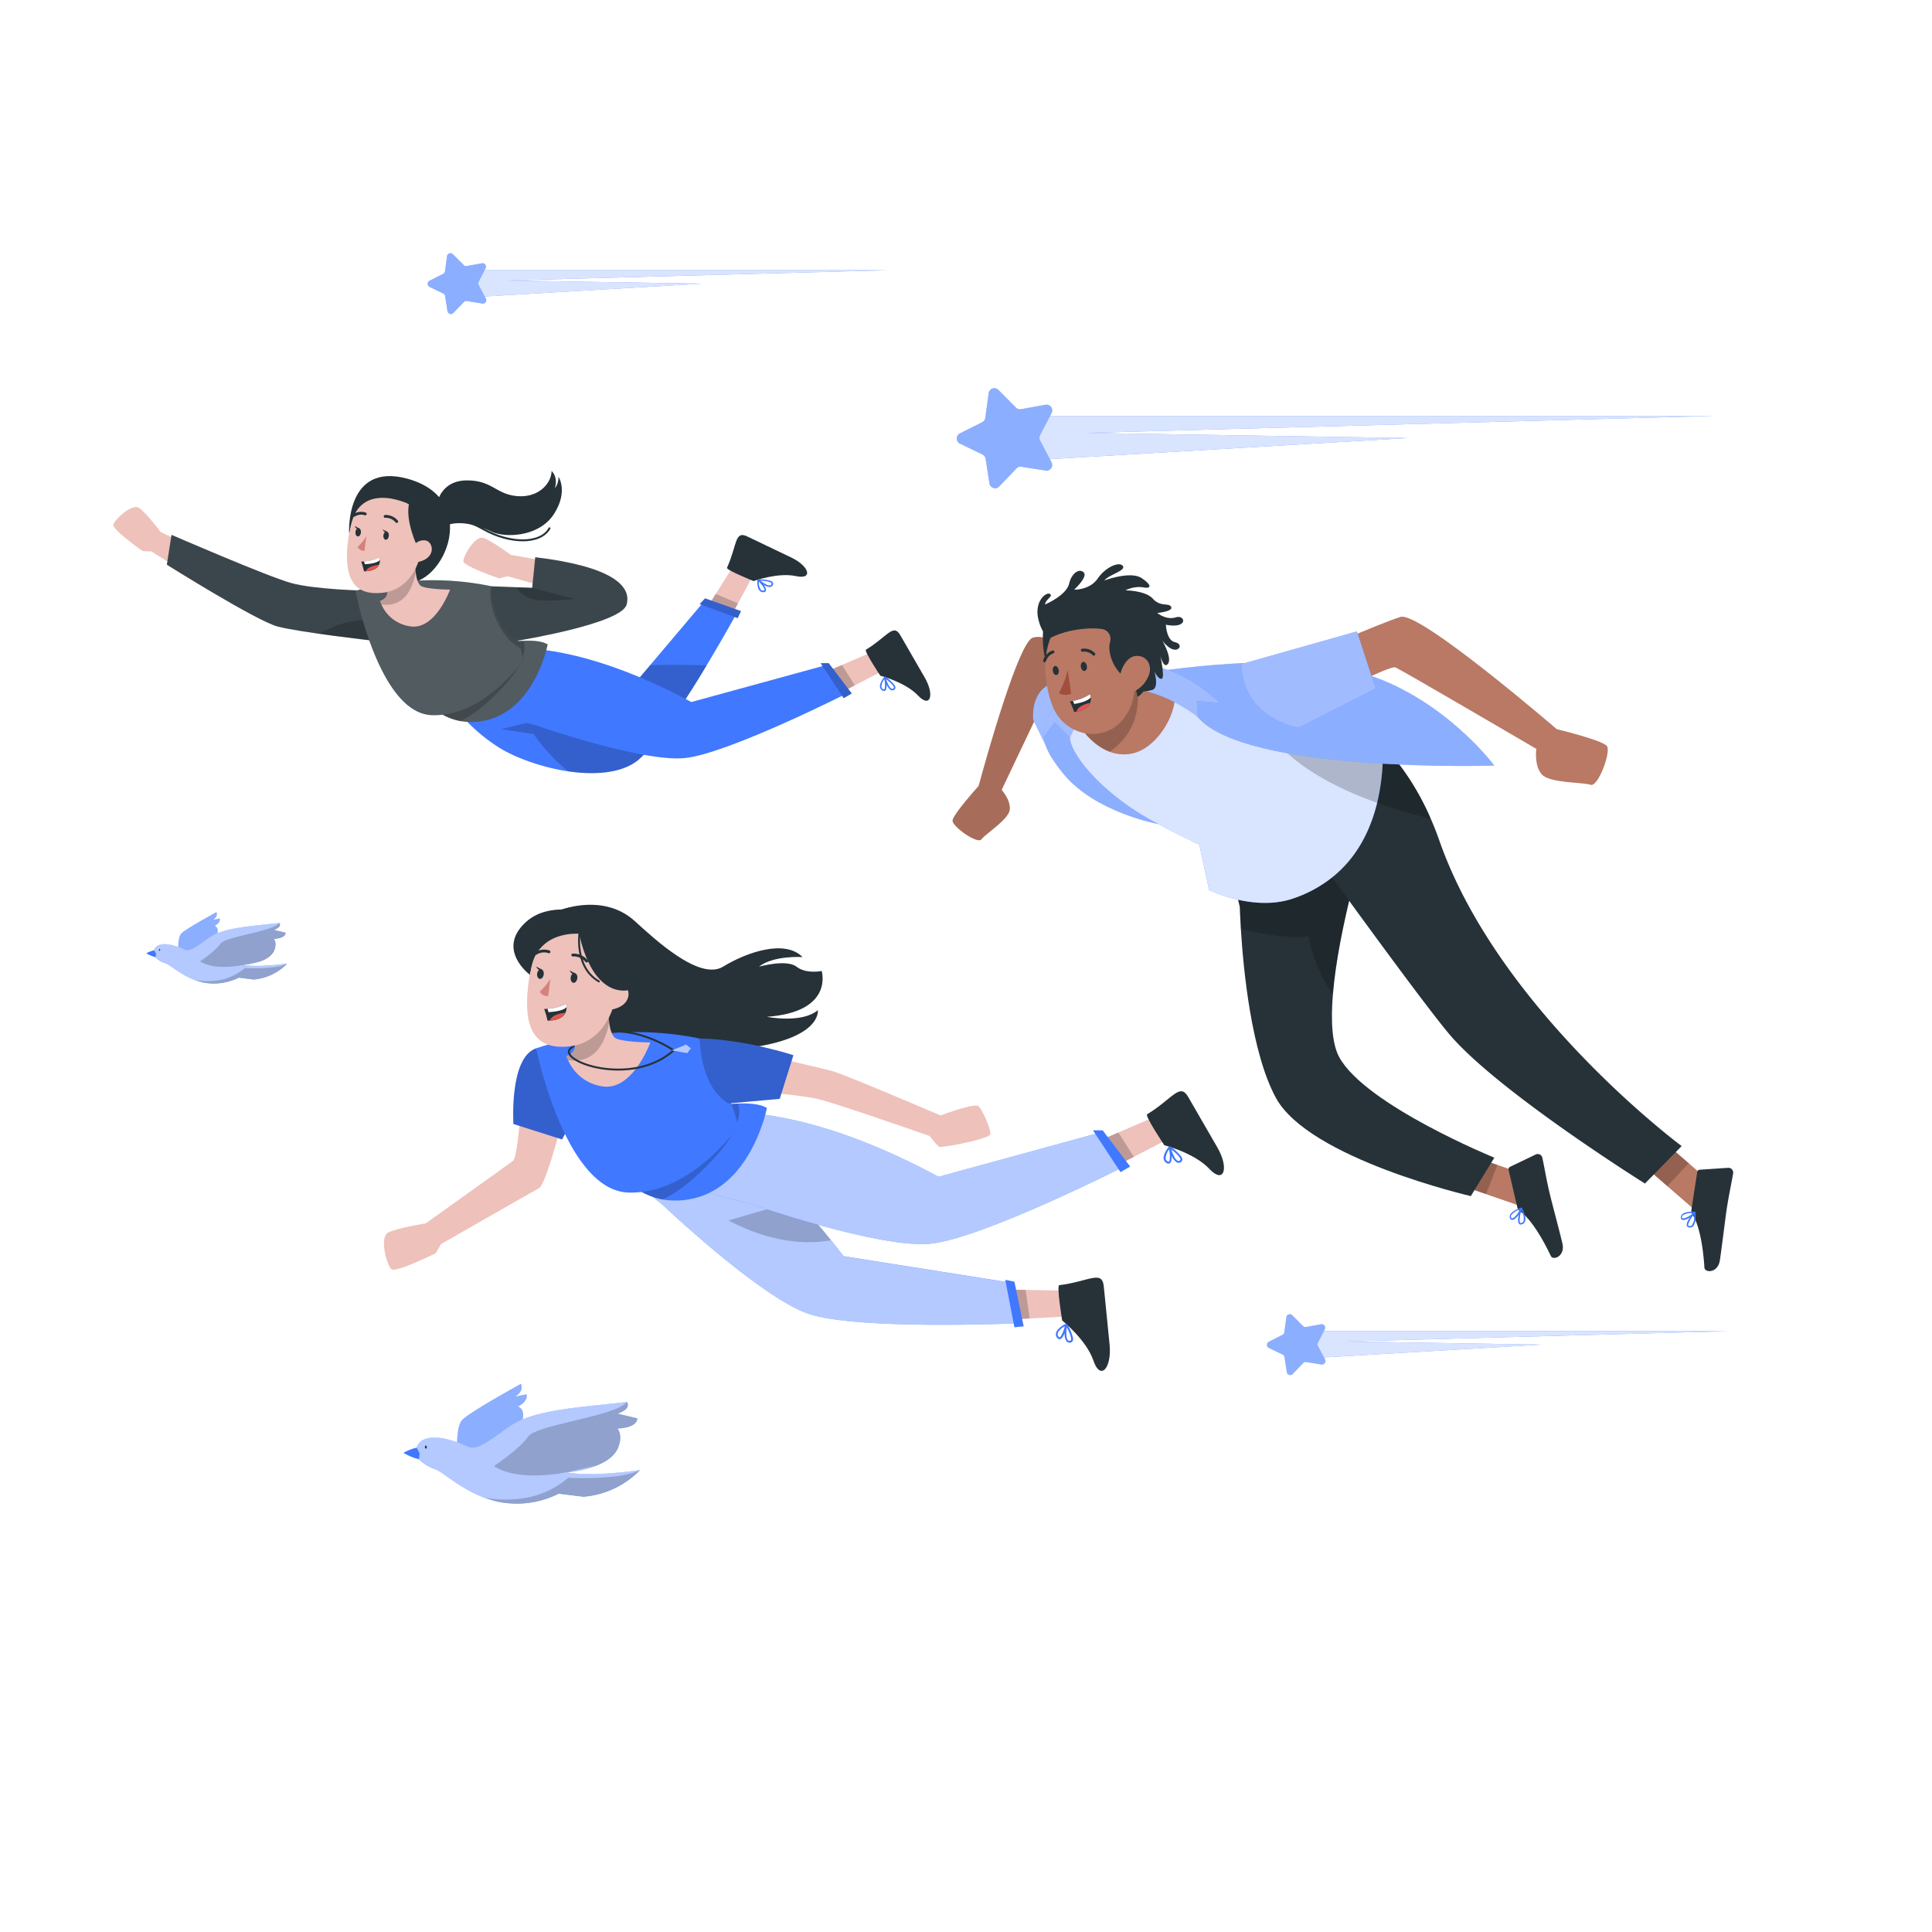 <svg class="animated" id="freepik_stories-people-flying" xmlns="http://www.w3.org/2000/svg" viewBox="0 0 500 500" version="1.1" xmlns:xlink="http://www.w3.org/1999/xlink" xmlns:svgjs="http://svgjs.com/svgjs"><style>svg#freepik_stories-people-flying:not(.animated) .animable {opacity: 0;}svg#freepik_stories-people-flying.animated #freepik--background-complete--inject-323 {animation: 1s 1 forwards cubic-bezier(.36,-0.01,.5,1.38) fadeIn;animation-delay: 0s;}svg#freepik_stories-people-flying.animated #freepik--Shadow--inject-323 {animation: 1s 1 forwards cubic-bezier(.36,-0.01,.5,1.38) fadeIn;animation-delay: 0s;}svg#freepik_stories-people-flying.animated #freepik--Stars--inject-323 {animation: 1s 1 forwards cubic-bezier(.36,-0.01,.5,1.38) zoomIn,1.5s Infinite  linear heartbeat;animation-delay: 0s,1s;}svg#freepik_stories-people-flying.animated #freepik--Birds--inject-323 {animation: 1s 1 forwards cubic-bezier(.36,-0.01,.5,1.38) lightSpeedRight,1.5s Infinite  linear floating;animation-delay: 0s,1s;}svg#freepik_stories-people-flying.animated #freepik--character-1--inject-323 {animation: 1s 1 forwards linear slideUp,1.5s Infinite  linear spin;animation-delay: 0s,1s;}svg#freepik_stories-people-flying.animated #freepik--character-2--inject-323 {animation: 1s 1 forwards linear slideUp,1.5s Infinite  linear floating;animation-delay: 0s,1s;}svg#freepik_stories-people-flying.animated #freepik--character-3--inject-323 {animation: 1s 1 forwards linear slideDown,1.5s Infinite  linear heartbeat;animation-delay: 0s,1s;}            @keyframes fadeIn {                0% {                    opacity: 0;                }                100% {                    opacity: 1;                }            }                    @keyframes zoomIn {                0% {                    opacity: 0;                    transform: scale(0.5);                }                100% {                    opacity: 1;                    transform: scale(1);                }            }                    @keyframes heartbeat {                0% {                    transform: scale(1);                }                10% {                    transform: scale(1.1);                }                30% {                    transform: scale(1);                }                40% {                    transform: scale(1);                }                50% {                    transform: scale(1.1);                }                60% {                    transform: scale(1);                }                100% {                    transform: scale(1);                }            }                    @keyframes lightSpeedRight {              from {                transform: translate3d(50%, 0, 0) skewX(-20deg);                opacity: 0;              }              60% {                transform: skewX(10deg);                opacity: 1;              }              80% {                transform: skewX(-2deg);              }              to {                opacity: 1;                transform: translate3d(0, 0, 0);              }            }                    @keyframes floating {                0% {                    opacity: 1;                    transform: translateY(0px);                }                50% {                    transform: translateY(-10px);                }                100% {                    opacity: 1;                    transform: translateY(0px);                }            }                    @keyframes slideUp {                0% {                    opacity: 0;                    transform: translateY(30px);                }                100% {                    opacity: 1;                    transform: inherit;                }            }                 @keyframes spin {             from {                 transform: rotate(0);               }               to {                 transform: rotate(360deg);               }         }                 @keyframes slideDown {                0% {                    opacity: 0;                    transform: translateY(-30px);                }                100% {                    opacity: 1;                    transform: translateY(0);                }            }        .animator-hidden { display: none; }</style><g id="freepik--background-complete--inject-323" class="animable animator-hidden" style="transform-origin: 250px 231.975px;"><rect y="382.4" width="500" height="0.25" style="fill: rgb(235, 235, 235); transform-origin: 250px 382.525px;" id="eltpgoelqy9rq" class="animable"></rect><rect x="416.78" y="398.49" width="33.12" height="0.25" style="fill: rgb(235, 235, 235); transform-origin: 433.34px 398.615px;" id="elk9liucn7xe" class="animable"></rect><rect x="322.53" y="401.21" width="8.69" height="0.25" style="fill: rgb(235, 235, 235); transform-origin: 326.875px 401.335px;" id="elia6pua36kin" class="animable"></rect><rect x="396.59" y="389.21" width="19.19" height="0.25" style="fill: rgb(235, 235, 235); transform-origin: 406.185px 389.335px;" id="elhhrrfv67xcd" class="animable"></rect><rect x="52.46" y="390.89" width="43.19" height="0.25" style="fill: rgb(235, 235, 235); transform-origin: 74.055px 391.015px;" id="elhlt2r9gfoan" class="animable"></rect><rect x="104.56" y="390.89" width="6.33" height="0.25" style="fill: rgb(235, 235, 235); transform-origin: 107.725px 391.015px;" id="el7x07ugh6r6" class="animable"></rect><rect x="131.47" y="395.11" width="93.68" height="0.25" style="fill: rgb(235, 235, 235); transform-origin: 178.31px 395.235px;" id="elmkk4iqbnsls" class="animable"></rect><path d="M237,337.8H43.91a5.71,5.71,0,0,1-5.7-5.71V60.66A5.71,5.71,0,0,1,43.91,55H237a5.71,5.71,0,0,1,5.71,5.71V332.09A5.71,5.71,0,0,1,237,337.8ZM43.91,55.2a5.46,5.46,0,0,0-5.45,5.46V332.09a5.46,5.46,0,0,0,5.45,5.46H237a5.47,5.47,0,0,0,5.46-5.46V60.66A5.47,5.47,0,0,0,237,55.2Z" style="fill: rgb(235, 235, 235); transform-origin: 140.46px 196.4px;" id="elhdedqpayypm" class="animable"></path><path d="M453.31,337.8H260.21a5.72,5.72,0,0,1-5.71-5.71V60.66A5.72,5.72,0,0,1,260.21,55h193.1A5.71,5.71,0,0,1,459,60.66V332.09A5.71,5.71,0,0,1,453.31,337.8ZM260.21,55.2a5.47,5.47,0,0,0-5.46,5.46V332.09a5.47,5.47,0,0,0,5.46,5.46h193.1a5.47,5.47,0,0,0,5.46-5.46V60.66a5.47,5.47,0,0,0-5.46-5.46Z" style="fill: rgb(235, 235, 235); transform-origin: 356.75px 196.4px;" id="elrhb2pupjqah" class="animable"></path><circle cx="140.46" cy="131.87" r="41.55" style="fill: rgb(245, 245, 245); transform-origin: 140.46px 131.87px;" id="el8my4mj4hala" class="animable"></circle><path d="M66.31,123.68a6.77,6.77,0,0,1,6.76-6.77,6.62,6.62,0,0,1,2,.29A14.3,14.3,0,0,1,91.83,101a12.53,12.53,0,0,1,23.23,6.33h.21a11.55,11.55,0,0,1,0,23.09H72.88A6.77,6.77,0,0,1,66.31,123.68Z" style="fill: rgb(235, 235, 235); transform-origin: 96.395px 112.704px;" id="el50clsnpwa9t" class="animable"></path><path d="M156.64,166.93a6.77,6.77,0,0,1,6.77-6.77,6.84,6.84,0,0,1,1.94.29,15.79,15.79,0,0,1-.15-2.08,14.31,14.31,0,0,1,17-14.08,12.53,12.53,0,0,1,23.23,6.33h.21a11.55,11.55,0,0,1,0,23.09H163.22A6.77,6.77,0,0,1,156.64,166.93Z" style="fill: rgb(235, 235, 235); transform-origin: 186.745px 155.994px;" id="elw8g0922lgie" class="animable"></path><path d="M42.4,343.56a12.5,12.5,0,0,1,16.1-12,27.12,27.12,0,0,1-.28-3.84,26.47,26.47,0,0,1,31.38-26,23.15,23.15,0,0,1,42.93,11.7h.39a21.34,21.34,0,0,1,0,42.68H54.54l0,0A12.51,12.51,0,0,1,42.4,343.56Z" style="fill: rgb(235, 235, 235); transform-origin: 98.33px 323.347px;" id="elmq3mx73y4mm" class="animable"></path><path d="M265.6,388.48A20.36,20.36,0,0,1,291.85,369a43.14,43.14,0,0,1,50.68-48.7,37.74,37.74,0,0,1,70,19.08c.21,0,.42,0,.63,0a34.79,34.79,0,0,1,0,69.57H285.39l0,0A20.38,20.38,0,0,1,265.6,388.48Z" style="fill: rgb(235, 235, 235); transform-origin: 356.48px 355.545px;" id="eld5rsjn8y26t" class="animable"></path><path d="M381.81,197a6.77,6.77,0,0,1,6.77-6.77,6.6,6.6,0,0,1,1.94.29,14.34,14.34,0,0,1,14.18-16.41,15.34,15.34,0,0,1,2.64.24,12.52,12.52,0,0,1,23.22,6.34h.21a11.54,11.54,0,1,1,0,23.08H388.39A6.76,6.76,0,0,1,381.81,197Z" style="fill: rgb(235, 235, 235); transform-origin: 412.06px 186.05px;" id="elxc4svrmqhx" class="animable"></path><path d="M199,251.59a6.77,6.77,0,0,1,6.76-6.77,7,7,0,0,1,2,.28,14.11,14.11,0,0,1-.15-2.07,14.36,14.36,0,0,1,17-14.09,12.52,12.52,0,0,1,23.22,6.34l.21,0a11.55,11.55,0,0,1,0,23.09H205.57A6.76,6.76,0,0,1,199,251.59Z" style="fill: rgb(235, 235, 235); transform-origin: 229.125px 240.645px;" id="elrvw03t4xb68" class="animable"></path><path d="M70.22,206a4.09,4.09,0,0,1,5.26-3.92,8.67,8.67,0,0,1,8.57-9.92,8.43,8.43,0,0,1,1.6.15,7.56,7.56,0,0,1,14,3.83h.13a7,7,0,0,1,0,14H74.19A4.08,4.08,0,0,1,70.22,206Z" style="fill: rgb(235, 235, 235); transform-origin: 88.5px 199.424px;" id="el9pjqfi6dcwg" class="animable"></path><path d="M284.49,135.28a4.09,4.09,0,0,1,4.09-4.09,4.16,4.16,0,0,1,1.18.17,8.67,8.67,0,0,1,8.57-9.92,9.22,9.22,0,0,1,1.59.15,7.57,7.57,0,0,1,14,3.83h.13a7,7,0,1,1,0,14H288.47A4.08,4.08,0,0,1,284.49,135.28Z" style="fill: rgb(235, 235, 235); transform-origin: 302.77px 128.716px;" id="el36sa3os63sr" class="animable"></path><path d="M407.83,107.77a4.09,4.09,0,0,1,4.09-4.09,4.21,4.21,0,0,1,1.18.17,8.67,8.67,0,0,1,8.57-9.92,8.4,8.4,0,0,1,1.59.15,7.57,7.57,0,0,1,14,3.83h.13a7,7,0,0,1,0,14H411.81A4.08,4.08,0,0,1,407.83,107.77Z" style="fill: rgb(235, 235, 235); transform-origin: 426.11px 101.206px;" id="elie2gxes8hsb" class="animable"></path></g><g id="freepik--Shadow--inject-323" class="animable animator-hidden" style="transform-origin: 250px 416.24px;"><ellipse id="freepik--path--inject-323" cx="250" cy="416.24" rx="193.89" ry="11.32" style="fill: rgb(245, 245, 245); transform-origin: 250px 416.24px;" class="animable"></ellipse></g><g id="freepik--Stars--inject-323" class="animable" style="transform-origin: 278.866px 210.695px;"><polygon points="263.23 107.64 443.65 107.64 281.03 112.04 364.29 113.37 267.1 119.09 263.23 107.64" style="fill: #4078FF; transform-origin: 353.44px 113.365px;" id="elgbfmuepp1q" class="animable"></polygon><g id="el1xj8mxfqn7q"><polygon points="263.23 107.64 443.65 107.64 281.03 112.04 364.29 113.37 267.1 119.09 263.23 107.64" style="fill: rgb(255, 255, 255); opacity: 0.8; transform-origin: 353.44px 113.365px;" class="animable" id="elp5u7ozgap2n"></polygon></g><path d="M270.74,121.8l-6.38-1a1.47,1.47,0,0,0-1.3.44l-4.47,4.66a1.47,1.47,0,0,1-2.52-.8l-1-6.38a1.48,1.48,0,0,0-.82-1.1l-5.82-2.81a1.48,1.48,0,0,1,0-2.65l5.77-2.9a1.47,1.47,0,0,0,.79-1.12l.88-6.4a1.48,1.48,0,0,1,2.51-.84l4.54,4.58a1.5,1.5,0,0,0,1.31.42l6.36-1.15a1.48,1.48,0,0,1,1.57,2.13l-3,5.74a1.47,1.47,0,0,0,0,1.37l3,5.69A1.48,1.48,0,0,1,270.74,121.8Z" style="fill: #4078FF; transform-origin: 259.965px 113.413px;" id="elgd2qha19ni" class="animable"></path><g id="elkxzgi8btfs8"><path d="M270.74,121.8l-6.38-1a1.47,1.47,0,0,0-1.3.44l-4.47,4.66a1.47,1.47,0,0,1-2.52-.8l-1-6.38a1.48,1.48,0,0,0-.82-1.1l-5.82-2.81a1.48,1.48,0,0,1,0-2.65l5.77-2.9a1.47,1.47,0,0,0,.79-1.12l.88-6.4a1.48,1.48,0,0,1,2.51-.84l4.54,4.58a1.5,1.5,0,0,0,1.31.42l6.36-1.15a1.48,1.48,0,0,1,1.57,2.13l-3,5.74a1.47,1.47,0,0,0,0,1.37l3,5.69A1.48,1.48,0,0,1,270.74,121.8Z" style="fill: rgb(255, 255, 255); opacity: 0.4; transform-origin: 259.965px 113.413px;" class="animable" id="elscjqqdq4lvb"></path></g><polygon points="337.37 344.51 447.06 344.51 348.2 347.18 398.81 347.99 339.73 351.47 337.37 344.51" style="fill: #4078FF; transform-origin: 392.215px 347.99px;" id="elhtrptezi3br" class="animable"></polygon><g id="elye5b9c9zxnf"><polygon points="337.37 344.51 447.06 344.51 348.2 347.18 398.81 347.99 339.73 351.47 337.37 344.51" style="fill: rgb(255, 255, 255); opacity: 0.8; transform-origin: 392.215px 347.99px;" class="animable" id="elgsxb1n90q28"></polygon></g><path d="M341.94,353.12l-3.88-.63a.9.9,0,0,0-.79.26l-2.71,2.83a.9.9,0,0,1-1.54-.48l-.6-3.88a.9.9,0,0,0-.49-.67l-3.54-1.71a.9.9,0,0,1,0-1.61l3.5-1.76a.91.91,0,0,0,.49-.68l.53-3.89a.9.9,0,0,1,1.53-.51l2.76,2.78a.92.92,0,0,0,.8.26l3.86-.7a.9.9,0,0,1,1,1.29l-1.8,3.49a.89.89,0,0,0,0,.84l1.85,3.46A.9.9,0,0,1,341.94,353.12Z" style="fill: #4078FF; transform-origin: 335.455px 347.991px;" id="elqqrbxls0a8q" class="animable"></path><g id="elsanbotdkibc"><path d="M341.94,353.12l-3.88-.63a.9.9,0,0,0-.79.26l-2.71,2.83a.9.9,0,0,1-1.54-.48l-.6-3.88a.9.9,0,0,0-.49-.67l-3.54-1.71a.9.9,0,0,1,0-1.61l3.5-1.76a.91.91,0,0,0,.49-.68l.53-3.89a.9.9,0,0,1,1.53-.51l2.76,2.78a.92.92,0,0,0,.8.26l3.86-.7a.9.9,0,0,1,1,1.29l-1.8,3.49a.89.89,0,0,0,0,.84l1.85,3.46A.9.9,0,0,1,341.94,353.12Z" style="fill: rgb(255, 255, 255); opacity: 0.4; transform-origin: 335.455px 347.991px;" class="animable" id="eleva2svivk1q"></path></g><polygon points="120.15 69.93 229.84 69.93 130.97 72.6 181.59 73.41 122.51 76.89 120.15 69.93" style="fill: #4078FF; transform-origin: 174.995px 73.41px;" id="el2kgou39yp4e" class="animable"></polygon><g id="elj2pk97xrwid"><polygon points="120.15 69.93 229.84 69.93 130.97 72.6 181.59 73.41 122.51 76.89 120.15 69.93" style="fill: rgb(255, 255, 255); opacity: 0.8; transform-origin: 174.995px 73.41px;" class="animable" id="elmfauk1eibgb"></polygon></g><path d="M124.72,78.54l-3.88-.63a.89.89,0,0,0-.79.26L117.33,81a.9.9,0,0,1-1.53-.49l-.6-3.88a.9.9,0,0,0-.49-.67l-3.54-1.71a.9.9,0,0,1,0-1.61l3.5-1.76a.91.91,0,0,0,.49-.68l.53-3.89a.89.89,0,0,1,1.52-.51L120,68.59a.9.9,0,0,0,.79.26l3.87-.7a.89.89,0,0,1,1,1.29l-1.79,3.49a.89.89,0,0,0,0,.84l1.86,3.46A.9.9,0,0,1,124.72,78.54Z" style="fill: #4078FF; transform-origin: 118.258px 73.4px;" id="elbh1h3ux6hw" class="animable"></path><g id="elhmufwlshg0q"><path d="M124.72,78.54l-3.88-.63a.89.89,0,0,0-.79.26L117.33,81a.9.9,0,0,1-1.53-.49l-.6-3.88a.9.9,0,0,0-.49-.67l-3.54-1.71a.9.9,0,0,1,0-1.61l3.5-1.76a.91.91,0,0,0,.49-.68l.53-3.89a.89.89,0,0,1,1.52-.51L120,68.59a.9.9,0,0,0,.79.26l3.87-.7a.89.89,0,0,1,1,1.29l-1.79,3.49a.89.89,0,0,0,0,.84l1.86,3.46A.9.9,0,0,1,124.72,78.54Z" style="fill: rgb(255, 255, 255); opacity: 0.4; transform-origin: 118.258px 73.4px;" class="animable" id="elayns16g8jyj"></path></g></g><g id="freepik--Birds--inject-323" class="animable" style="transform-origin: 101.755px 312.602px;"><path d="M118.34,378.19s-.59-8.6,1.19-10.62,15.29-9.43,15.29-9.43,1,1.72-1.48,3.3l2.93-.59s.6,1.78-2.24,3.16c0,0,2.51.66.73,4.88S118.34,378.19,118.34,378.19Z" style="fill: #4078FF; transform-origin: 127.285px 368.165px;" id="elidbs0lw8lf" class="animable"></path><g id="elnpbfzje1m"><path d="M118.34,378.19s-.59-8.6,1.19-10.62,15.29-9.43,15.29-9.43,1,1.72-1.48,3.3l2.93-.59s.6,1.78-2.24,3.16c0,0,2.51.66.73,4.88S118.34,378.19,118.34,378.19Z" style="fill: rgb(255, 255, 255); opacity: 0.4; isolation: isolate; transform-origin: 127.285px 368.165px;" class="animable" id="elhkmzok362g"></path></g><path d="M107.65,376c0-4.94,6.21-5,13.46-1.56,3,1.41,8.12-3.88,12.23-6.17,6.43-3.57,17.57-4.12,28.91-5.44,0,0,1.37,1.74-2.48,3l5.15,1.24s.28,2.38-5.15,2.64c0,0,1.5,1.55.25,4.81-2.19,5.74-13.39,6.53-13.39,6.53s5.44,1.29,19-.59A22.92,22.92,0,0,1,151,387.35l-6.4-.79A24.28,24.28,0,0,1,129,388.67c-8.44-1.85-14-7.65-16.35-8.44S107.65,377.57,107.65,376Z" style="fill: #4078FF; transform-origin: 136.64px 375.982px;" id="el3y5jtztaycc" class="animable"></path><g id="el1w9apxh5e7l"><path d="M165.62,380.43A22.92,22.92,0,0,1,151,387.35l-6.4-.79A24.28,24.28,0,0,1,129,388.67a26.11,26.11,0,0,1-3.35-1c-6.57-2.39-11-6.78-13-7.46-2.37-.79-5-2.66-5-4.24,0-4.94,6.21-5,13.46-1.56,3,1.41,8.12-3.88,12.23-6.17,6.43-3.57,17.57-4.12,28.91-5.44,0,0,1.37,1.74-2.48,3l5.15,1.24s.28,2.38-5.15,2.64c0,0,1.5,1.55.25,4.81-.88,2.3-3.2,3.8-5.67,4.77a29.07,29.07,0,0,1-7.72,1.76S152.07,382.31,165.62,380.43Z" style="fill: rgb(255, 255, 255); opacity: 0.6; isolation: isolate; transform-origin: 136.635px 375.967px;" class="animable" id="eluq569kawqzl"></path></g><path d="M107.83,374.66a12.16,12.16,0,0,0-3.4,1.33,13.81,13.81,0,0,0,4,1.66l.18-1.49Z" style="fill: #4078FF; transform-origin: 106.52px 376.155px;" id="elvfh2gwid0ws" class="animable"></path><path d="M110.45,374.51c0,.22-.11.4-.24.4s-.25-.18-.25-.4.11-.41.25-.41S110.45,374.28,110.45,374.51Z" style="fill: rgb(38, 50, 56); transform-origin: 110.205px 374.505px;" id="el7x3vbzo16d7" class="animable"></path><g id="elagpj6kaa2gn"><path d="M159.77,369.68s1.5,1.55.25,4.81c-.88,2.3-3.2,3.8-5.67,4.77L146.63,381s-12.27,2.71-18.79-1.58c0,0,6.65-4.42,8.79-7.58s22.46-5.21,25.62-9c0,0,1.37,1.74-2.48,3l5.15,1.24S165.2,369.42,159.77,369.68Z" style="opacity: 0.2; isolation: isolate; transform-origin: 146.381px 372.342px;" class="animable" id="el3j5glzrswv4"></path></g><g id="elp8d9qm2uju"><path d="M165.62,380.43A22.92,22.92,0,0,1,151,387.35l-6.4-.79A24.28,24.28,0,0,1,129,388.67a26.11,26.11,0,0,1-3.35-1,31.46,31.46,0,0,0,11.4-.21,23.11,23.11,0,0,0,10-5S160.75,383.13,165.62,380.43Z" style="opacity: 0.2; isolation: isolate; transform-origin: 145.635px 384.782px;" class="animable" id="eltwfxa98xc2"></path></g><path d="M46.15,248s-.35-5.13.71-6.34S56,236.07,56,236.07s.59,1-.88,2l1.75-.36s.35,1.06-1.34,1.89c0,0,1.49.39.43,2.91S46.15,248,46.15,248Z" style="fill: #4078FF; transform-origin: 51.497px 242.035px;" id="eltts1t458mz" class="animable"></path><g id="elj4c3xpc6px"><path d="M46.15,248s-.35-5.13.71-6.34S56,236.07,56,236.07s.59,1-.88,2l1.75-.36s.35,1.06-1.34,1.89c0,0,1.49.39.43,2.91S46.15,248,46.15,248Z" style="fill: rgb(255, 255, 255); opacity: 0.4; isolation: isolate; transform-origin: 51.497px 242.035px;" class="animable" id="elc0n0iqkgun"></path></g><path d="M39.77,246.72c0-2.95,3.71-3,8-.93,1.78.84,4.84-2.32,7.3-3.68,3.83-2.13,10.48-2.46,17.25-3.25,0,0,.81,1-1.48,1.78l3.07.74s.17,1.42-3.07,1.57c0,0,.89.93.15,2.88-1.31,3.42-8,3.89-8,3.89s3.24.77,11.33-.35a13.66,13.66,0,0,1-8.74,4.13L61.82,253a14.53,14.53,0,0,1-9.29,1.26c-5-1.11-8.34-4.57-9.76-5S39.78,247.66,39.77,246.72Z" style="fill: #4078FF; transform-origin: 57.045px 246.696px;" id="elq4wmbyhw7wj" class="animable"></path><g id="elbeejzik0ht"><path d="M74.37,249.37a13.66,13.66,0,0,1-8.74,4.13L61.81,253a14.51,14.51,0,0,1-9.28,1.26,16.68,16.68,0,0,1-2-.59c-3.92-1.43-6.54-4-7.76-4.45-1.41-.47-3-1.59-3-2.53,0-2.95,3.71-3,8-.93,1.78.84,4.84-2.32,7.3-3.68,3.83-2.13,10.48-2.46,17.25-3.25,0,0,.82,1-1.48,1.78l3.07.74s.17,1.42-3.07,1.57c0,0,.89.93.15,2.87a5.57,5.57,0,0,1-3.39,2.85,17.45,17.45,0,0,1-4.6,1.05S66.28,250.49,74.37,249.37Z" style="fill: rgb(255, 255, 255); opacity: 0.6; isolation: isolate; transform-origin: 57.07px 246.681px;" class="animable" id="el4b7z0l0vvjf"></path></g><path d="M39.88,245.93a7.17,7.17,0,0,0-2,.79,8.28,8.28,0,0,0,2.41,1l.1-.89Z" style="fill: #4078FF; transform-origin: 39.135px 246.825px;" id="elk3bqdw26k3r" class="animable"></path><path d="M41.45,245.83c0,.14-.07.25-.15.25s-.15-.11-.15-.25.07-.24.15-.24S41.45,245.7,41.45,245.83Z" style="fill: rgb(38, 50, 56); transform-origin: 41.3px 245.835px;" id="el0ka67wemj3pr" class="animable"></path><g id="elevdwytg5fji"><path d="M70.88,243s.89.93.15,2.87a5.57,5.57,0,0,1-3.39,2.85L63,249.72s-7.33,1.62-11.22-.94c0,0,4-2.64,5.25-4.53s13.4-3.1,15.29-5.39c0,0,.82,1-1.48,1.78l3.07.74S74.12,242.8,70.88,243Z" style="opacity: 0.2; isolation: isolate; transform-origin: 62.846px 244.543px;" class="animable" id="eltm9owyslyyb"></path></g><g id="elhek9hclbey"><path d="M74.37,249.37a13.66,13.66,0,0,1-8.74,4.13L61.81,253a14.51,14.51,0,0,1-9.28,1.26,16.68,16.68,0,0,1-2-.59,18.87,18.87,0,0,0,6.8-.12,13.83,13.83,0,0,0,6-3S71.46,251,74.37,249.37Z" style="opacity: 0.2; isolation: isolate; transform-origin: 62.45px 251.951px;" class="animable" id="elagmy1o98dlt"></path></g></g><g id="freepik--character-1--inject-323" class="animable" style="transform-origin: 135.035px 160.988px;"><path d="M52,142.8l-10.41-5.12s-3.79-5-5.6-6.24-6.41,3.1-6.67,4.37,7.6,6.82,7.6,6.82l2.28.09L51,150.13Z" style="fill: rgb(238, 193, 187); transform-origin: 40.657px 140.675px;" id="ela475ekieenr" class="animable"></path><path d="M94.82,152.87s-13.34-.27-19.54-2-30.89-12.45-30.89-12.45l-1.21,7.73s23.14,14.53,28.68,16,24.5,3.63,24.5,3.63Z" style="fill: rgb(38, 50, 56); transform-origin: 69.77px 152.1px;" id="eloeyh2wo4wx" class="animable"></path><g id="elhy4ad8iy2y9"><path d="M96.36,165.8s-7-.8-13.78-1.76c-4.33-.62-8.55-1.3-10.72-1.87-5.54-1.46-28.68-16-28.68-16l1.21-7.73s24.7,10.75,30.89,12.45,19.54,2,19.54,2l.92,7.76Z" style="fill: rgb(255, 255, 255); opacity: 0.1; isolation: isolate; transform-origin: 69.77px 152.12px;" class="animable" id="eld48u1rgzerw"></path></g><g id="elrcu2koya9qf"><path d="M96.36,165.8s-7-.8-13.78-1.76c3-1.72,8-4,13.16-3.41Z" style="opacity: 0.2; isolation: isolate; transform-origin: 89.47px 163.167px;" class="animable" id="elhxumxv1ywn4"></path></g><polygon points="194.51 149.58 189.4 147.13 185.16 153.84 181.27 160 186.86 163.89 190.91 156.31 194.51 149.58" style="fill: rgb(238, 193, 187); transform-origin: 187.89px 155.51px;" id="elhs1kit4l1wr" class="animable"></polygon><path d="M188.15,146.94c-.26.57,6.87,3.44,6.87,3.44s6.33-2.29,10.93-1.29,3.48-2.58-1.14-4.79l-11.43-5.47C190.1,137.26,190.81,141,188.15,146.94Z" style="fill: rgb(38, 50, 56); transform-origin: 198.516px 144.426px;" id="elz82pu4wyfpk" class="animable"></path><path d="M199.51,150.35a1.06,1.06,0,0,1,.53.46.72.72,0,0,1-.18.81.83.83,0,0,1-.6.3,3.17,3.17,0,0,1-1.63-.58c.42.57.74,1.17.58,1.55s-.34.36-.73.36a1.2,1.2,0,0,1-.91-.4c-.74-.84-.56-2.72-.55-2.82a.11.11,0,0,1,0-.07h0l0,0h0l0,0h0l.07,0A9.7,9.7,0,0,1,199.51,150.35Zm-1.17.92a1.92,1.92,0,0,0,.89.24.44.44,0,0,0,.32-.15c.19-.23.14-.35.12-.38-.19-.43-1.64-.65-2.87-.71A8.67,8.67,0,0,0,198.34,151.27Zm-1.21,1.5a.78.78,0,0,0,.35.07c.12,0,.32,0,.36-.11.13-.32-.6-1.33-1.44-2.21a3.4,3.4,0,0,0,.47,2.06A1,1,0,0,0,197.13,152.77Z" style="fill: #4078FF; transform-origin: 198.045px 151.595px;" id="elr6cv5aeixrh" class="animable"></path><g id="elfpu35xcqeio"><polygon points="190.99 156.16 185.22 153.7 181.31 159.93 186.88 163.86 190.99 156.16" style="opacity: 0.2; isolation: isolate; transform-origin: 186.15px 158.78px;" class="animable" id="elfznzj6pwel6"></polygon></g><path d="M190.58,158.86s-3.3,6-7.72,13.35a205.27,205.27,0,0,1-12.36,18.62l-.25.32a37.68,37.68,0,0,1-5,5.48c-4.22,3.51-11.21,4-18.18,3-7.2-1.08-14.37-3.79-18.43-6.49a44.64,44.64,0,0,1-9-7.73l5.05-13.75S137.24,175,158,183.41l.53.22,9.74-11.5L182,155.89Z" style="fill: #4078FF; transform-origin: 155.11px 177.988px;" id="el35tvbz4j2b8" class="animable"></path><polygon points="181.08 156.34 190.91 159.98 191.77 158.15 182.47 154.85 181.08 156.34" style="fill: #4078FF; transform-origin: 186.425px 157.415px;" id="elao9pqjtiud" class="animable"></polygon><g id="elrmqryr9yhs"><path d="M170.25,191.15a37.68,37.68,0,0,1-5,5.48c-4.22,3.51-11.21,4-18.18,3a45.94,45.94,0,0,1-8.94-9.65l-8.5-1.29,8.37-2Z" style="opacity: 0.2; isolation: isolate; transform-origin: 149.94px 193.388px;" class="animable" id="elzdi2pf3fjib"></path></g><g id="elye5xk1jh4h"><polygon points="181.08 156.34 190.91 159.98 191.77 158.15 182.47 154.85 181.08 156.34" style="opacity: 0.2; isolation: isolate; transform-origin: 186.425px 157.415px;" class="animable" id="eldstg6zx8wy"></polygon></g><g id="el4xlpmfjgle"><path d="M182.86,172.21a205.27,205.27,0,0,1-12.36,18.62l-13.28-5.9.78-1.52.53.22,9.74-11.5C171.88,172.05,177.24,172,182.86,172.21Z" style="opacity: 0.2; isolation: isolate; transform-origin: 170.04px 181.445px;" class="animable" id="ele78zwmqytf8"></path></g><polygon points="227.85 173.92 225.03 169.02 217.73 172.16 211.04 175.04 213.46 181.41 221.08 177.45 227.85 173.92" style="fill: rgb(238, 193, 187); transform-origin: 219.445px 175.215px;" id="elngiic75wokp" class="animable"></polygon><path d="M224.1,168.15c-.53.32,3.73,6.72,3.73,6.72s6.51,1.69,9.74,5.12,4.33-.16,1.77-4.6-4.52-7.82-6.34-11S229.63,164.78,224.1,168.15Z" style="fill: rgb(38, 50, 56); transform-origin: 232.406px 172.254px;" id="ellmfma3vrv7" class="animable"></path><path d="M231.55,177.38a1.11,1.11,0,0,1,.18.68.75.75,0,0,1-.62.57.83.83,0,0,1-.65-.09,3.18,3.18,0,0,1-1-1.4c0,.71-.05,1.38-.39,1.61a.71.71,0,0,1-.81-.12,1.19,1.19,0,0,1-.52-.84c-.14-1.12,1.07-2.56,1.14-2.64s0,0,.06-.05h0l.06,0H229a.13.13,0,0,1,.08,0A9.87,9.87,0,0,1,231.55,177.38Zm-1.49.11a2,2,0,0,0,.6.7.42.42,0,0,0,.34.05c.3-.08.32-.2.33-.24.07-.46-1-1.47-2-2.21A9.89,9.89,0,0,0,230.06,177.49Zm-1.85.54a.8.8,0,0,0,.25.27c.1.06.27.17.36.11.29-.19.26-1.44.06-2.64a3.41,3.41,0,0,0-.77,2A.81.81,0,0,0,228.21,178Z" style="fill: #4078FF; transform-origin: 229.73px 176.96px;" id="elkj5wlblakd" class="animable"></path><g id="el7u3o7c319q6"><polygon points="221.23 177.36 217.87 172.08 211.11 175 213.49 181.39 221.23 177.36" style="opacity: 0.2; isolation: isolate; transform-origin: 216.17px 176.735px;" class="animable" id="el5khp38xvhav"></polygon></g><path d="M124.65,168.8s17.85-6.66,54.28,12.88l35.06-9.6,5.38,7.28s-31.16,15.79-42.26,16.84-38.58-8.53-38.58-8.53L116.47,182Z" style="fill: #4078FF; transform-origin: 167.92px 181.993px;" id="elnz3ltw59z4h" class="animable"></path><polygon points="212.38 171.63 214.48 171.63 220.44 179.47 218.34 180.69 212.38 171.63" style="fill: #4078FF; transform-origin: 216.41px 176.16px;" id="el1tclmy30x3v" class="animable"></polygon><g id="elzmh3p9oyxw"><polygon points="212.38 171.63 214.48 171.63 220.44 179.47 218.34 180.69 212.38 171.63" style="opacity: 0.2; isolation: isolate; transform-origin: 216.41px 176.16px;" class="animable" id="el4d373cywbj5"></polygon></g><path d="M141.73,166.78s-3.31,17.08-16.33,19.69a16.66,16.66,0,0,1-6.26.14,15.3,15.3,0,0,1-9.81-6.44,16,16,0,0,1-1.75-3l18.9-9.57,1.56-.8a50,50,0,0,1,7.42-.95C137.89,165.73,140.32,165.91,141.73,166.78Z" style="fill: rgb(38, 50, 56); transform-origin: 124.655px 176.329px;" id="elcj93qo6yth5" class="animable"></path><g id="eltsw4yyogd89"><path d="M141.73,166.78s-3.31,17.08-16.33,19.69a16.66,16.66,0,0,1-6.26.14,15.3,15.3,0,0,1-9.81-6.44,16,16,0,0,1-1.75-3l18.9-9.57,1.56-.8a50,50,0,0,1,7.42-.95C137.89,165.73,140.32,165.91,141.73,166.78Z" style="fill: rgb(255, 255, 255); opacity: 0.2; isolation: isolate; transform-origin: 124.655px 176.329px;" class="animable" id="elphxvw3j7qzm"></path></g><g id="el7we48s193gw"><path d="M130.14,177.81c-3.75,4-7.25,7-11,8.8a15.3,15.3,0,0,1-9.81-6.44,195.87,195.87,0,0,1,17.15-12.59l1.56-.8a50,50,0,0,1,7.42-.95C136.33,168.27,135.37,172.22,130.14,177.81Z" style="opacity: 0.2; isolation: isolate; transform-origin: 122.537px 176.22px;" class="animable" id="el8auykd689ne"></path></g><path d="M92,152.9a74.59,74.59,0,0,1,35.19-1.17s6.4,10.63,8.39,19c0,0-10.07,14.79-23.8,14.35S92,152.9,92,152.9Z" style="fill: rgb(38, 50, 56); transform-origin: 113.79px 167.629px;" id="elt1lo0jiton" class="animable"></path><g id="elkcfqpch96ic"><path d="M135.55,170.75s-10.07,14.79-23.8,14.35S92,152.9,92,152.9a74.59,74.59,0,0,1,35.19-1.17,93.46,93.46,0,0,1,7.52,16C135,168.74,135.32,169.76,135.55,170.75Z" style="fill: rgb(255, 255, 255); opacity: 0.2; isolation: isolate; transform-origin: 113.775px 167.639px;" class="animable" id="eltckzwtuz4x"></path></g><g id="els5ator53dc"><path d="M134.68,167.71c-6-2.94-8.69-12.58-7.52-16A93.46,93.46,0,0,1,134.68,167.71Z" style="opacity: 0.2; isolation: isolate; transform-origin: 130.786px 159.71px;" class="animable" id="eld1wotkblwc6"></path></g><path d="M90.35,137.89s-1-18.4,15.1-14c20.27,5.58,8.24,29.9-1.73,26.67S90.35,137.89,90.35,137.89Z" style="fill: rgb(38, 50, 56); transform-origin: 103.404px 137.032px;" id="elbzkd1j0doj4" class="animable"></path><path d="M116.47,152.59s-3.66,10.21-10,9.55a9.58,9.58,0,0,1-7.76-5.7,8,8,0,0,1-.37-.92s3.23-1,1.18-3.79l7.95-6.17a21.18,21.18,0,0,0,.12,2.55c.19,1.51.59,3.19,1.52,3.62C110.88,152.54,116.47,152.59,116.47,152.59Z" style="fill: rgb(238, 193, 187); transform-origin: 107.405px 153.865px;" id="el2fzpxhwgist" class="animable"></path><g id="el1h2r1lhx4uc"><path d="M107.58,148.11c-.64,3.63-2.64,9.18-8.88,8.33a8,8,0,0,1-.37-.92s3.23-1,1.18-3.79l7.95-6.17A21.18,21.18,0,0,0,107.58,148.11Z" style="opacity: 0.2; isolation: isolate; transform-origin: 102.955px 151.044px;" class="animable" id="elx0caigky9cf"></path></g><path d="M101,128.47c-7.11-.55-9.69,3.08-10.78,10.38-1.35,9.11.18,15.77,9.23,14.5C111.7,151.62,112.79,129.37,101,128.47Z" style="fill: rgb(238, 193, 187); transform-origin: 99.53px 140.961px;" id="elkv2zzpbls6p" class="animable"></path><path d="M94.82,138.8a15.35,15.35,0,0,1-2.29,2.79,1.94,1.94,0,0,0,1.81.95Z" style="fill: rgb(212, 130, 125); transform-origin: 93.675px 140.672px;" id="elb6l41af8can" class="animable"></path><path d="M99.22,138.55c-.06.59.21,1.09.6,1.13s.75-.4.81-1-.21-1.08-.6-1.12S99.28,138,99.22,138.55Z" style="fill: rgb(38, 50, 56); transform-origin: 99.925px 138.62px;" id="el35gvmd8lu8d" class="animable"></path><path d="M100.19,137.61,99,137S99.5,138.12,100.19,137.61Z" style="fill: rgb(38, 50, 56); transform-origin: 99.595px 137.372px;" id="elpp8imqdxu2r" class="animable"></path><path d="M92,137.7c-.06.59.21,1.09.6,1.13s.75-.4.81-1-.21-1.09-.6-1.13S92,137.12,92,137.7Z" style="fill: rgb(38, 50, 56); transform-origin: 92.705px 137.765px;" id="elqb0y47jsxjb" class="animable"></path><path d="M93,136.76l-1.22-.62S92.26,137.27,93,136.76Z" style="fill: rgb(38, 50, 56); transform-origin: 92.39px 136.516px;" id="elxfpyaddardg" class="animable"></path><path d="M99.67,133.64a3.72,3.72,0,0,1,3,1.32" style="fill: none; stroke: rgb(38, 50, 56); stroke-linecap: round; stroke-linejoin: round; stroke-width: 0.725px; transform-origin: 101.17px 134.298px;" id="elilvh4zwc5rm" class="animable"></path><path d="M94.52,133a3.33,3.33,0,0,0-2.88.37" style="fill: none; stroke: rgb(38, 50, 56); stroke-linecap: round; stroke-linejoin: round; stroke-width: 0.725px; transform-origin: 93.08px 133.099px;" id="el4fdx2mfxi4q" class="animable"></path><path d="M107.83,141.05s-2.88-6.1-2-10.57c0,0-13.66-6.84-15.45,7.41,0,0-.4-12.81,11.85-12.15s12.26,18.5,5.54,23.35C107.74,149.09,109.61,144.87,107.83,141.05Z" style="fill: rgb(38, 50, 56); transform-origin: 101.323px 137.403px;" id="elp4p9gl4b2f9" class="animable"></path><path d="M106.55,142.47a3.14,3.14,0,0,1,3.58-2.6c2.19.41,2.89,5-2.68,5.69C106.65,145.65,106.27,144.85,106.55,142.47Z" style="fill: rgb(238, 193, 187); transform-origin: 109.104px 142.7px;" id="elqd8gjhcgbnq" class="animable"></path><path d="M93.48,145.34a18.65,18.65,0,0,1,.72,2.51l.46,0c2.08-.12,3-.86,3.41-1.65a2.7,2.7,0,0,0,.26-1.25,2.5,2.5,0,0,0-.1-.72,10,10,0,0,1-4,1.08Z" style="fill: rgb(38, 50, 56); transform-origin: 95.906px 146.04px;" id="elb24tf3jvizk" class="animable"></path><path d="M94.19,145.29l.23.73c2-.11,3.33-.46,3.91-1.09a2.5,2.5,0,0,0-.1-.72A10,10,0,0,1,94.19,145.29Z" style="fill: rgb(255, 255, 255); transform-origin: 96.26px 145.115px;" id="el0xhlcaxyackb" class="animable"></path><path d="M94.66,147.83c2.08-.12,3-.86,3.41-1.65a6.8,6.8,0,0,0-2.29.59A2.52,2.52,0,0,0,94.66,147.83Z" style="fill: rgb(222, 87, 83); transform-origin: 96.365px 147.005px;" id="elo1q619gk12p" class="animable"></path><path d="M113.2,130s1-5.67,7.65-5.67,7.51,3.66,13.12,4.07,8.77-3.48,8.77-6.51c0,0,1.78,1.45.85,4.48a4.47,4.47,0,0,0,.93-3s2.63,3.77-1.19,9.7-12.65,6.18-16.17,4.51c-9-4.24-12.71-1-12.71-1Z" style="fill: rgb(38, 50, 56); transform-origin: 129.301px 130.18px;" id="el47sxu0nscea" class="animable"></path><path d="M115,135.62s3.1-2.66,10,1.27,14.9,4,17.21-.17" style="fill: none; stroke: rgb(38, 50, 56); stroke-linecap: round; stroke-linejoin: round; stroke-width: 0.5px; transform-origin: 128.605px 137.291px;" id="el98t32g2lh3l" class="animable"></path><path d="M143.65,145.61l-11.42-2s-5-3.7-7.13-4.4-5.29,4.77-5.18,6.06,9.22,4.41,9.22,4.41l2.21-.55,13.47,3.77Z" style="fill: rgb(238, 193, 187); transform-origin: 132.369px 146.024px;" id="el93k40vmy7wd" class="animable"></path><path d="M138.52,144.21l-.79,7.92-10.57-.4S127.52,163,134,165.8c0,0,26.66-4.32,28.14-9.27S158.1,146.54,138.52,144.21Z" style="fill: rgb(38, 50, 56); transform-origin: 144.763px 155.005px;" id="elq5kwoh2qay8" class="animable"></path><g id="eldaqr4g71jkr"><path d="M162.15,156.53c-1.48,4.95-28.14,9.27-28.14,9.27-6.49-2.78-6.85-14.07-6.85-14.07l6.55.25,4,.15.79-7.92C158.1,146.54,163.64,151.57,162.15,156.53Z" style="fill: rgb(255, 255, 255); opacity: 0.1; isolation: isolate; transform-origin: 144.77px 155.005px;" class="animable" id="elqaj2dn864z"></path></g><g id="el3cldv3hhame"><path d="M148.72,155s-7.24,1-11,0a6,6,0,0,1-4-3l4,.15Z" style="opacity: 0.2; isolation: isolate; transform-origin: 141.22px 153.722px;" class="animable" id="elri6c30oc5xs"></path></g></g><g id="freepik--character-2--inject-323" class="animable" style="transform-origin: 208.064px 294.463px;"><polygon points="275.38 340.73 274.71 334 265.23 333.82 256.53 333.68 256.03 341.8 266.27 341.24 275.38 340.73" style="fill: rgb(238, 193, 187); transform-origin: 265.705px 337.74px;" id="elm1zkrfkuse" class="animable"></polygon><path d="M274.14,332.6c-.74.09.75,9.15.75,9.15s6.26,5,8.08,10.36,4.79,1.95,4.19-4.14-1.07-10.73-1.5-15.06S281.81,331.65,274.14,332.6Z" style="fill: rgb(38, 50, 56); transform-origin: 280.586px 342.716px;" id="elee1vmxjsa49" class="animable"></path><path d="M277.7,346.31a1.33,1.33,0,0,1-.14.83.89.89,0,0,1-.95.32,1,1,0,0,1-.67-.43,3.77,3.77,0,0,1-.42-2c-.33.78-.74,1.48-1.22,1.55-.31.05-.59-.13-.83-.52a1.4,1.4,0,0,1-.14-1.18c.39-1.28,2.42-2.25,2.52-2.3a.19.19,0,0,1,.1,0H276l.07,0h0l.07.07A11.76,11.76,0,0,1,277.7,346.31ZM276,345.7a2.25,2.25,0,0,0,.31,1.05.49.49,0,0,0,.34.23c.37.06.45-.07.48-.11.31-.46-.36-2.08-1.06-3.37A10.64,10.64,0,0,0,276,345.7Zm-2.28-.32a.91.91,0,0,0,.14.41c.07.12.21.32.34.3.4-.07,1-1.44,1.36-2.84-.6.34-1.58,1-1.8,1.75A.84.84,0,0,0,273.75,345.38Z" style="fill: #4078FF; transform-origin: 275.487px 345.033px;" id="elgckxuw2rmz" class="animable"></path><g id="elpg8g0le9t5o"><polygon points="266.48 341.21 265.42 333.81 256.63 333.67 256.07 341.79 266.48 341.21" style="opacity: 0.2; isolation: isolate; transform-origin: 261.275px 337.73px;" class="animable" id="elsql813groa"></polygon></g><path d="M165.57,284.38s22.7,1.52,52.74,40.72l42.89,6.8,2.27,10.57s-41.69,1.85-54.28-2.47-37.8-28.27-37.8-28.27l-21.22-17Z" style="fill: #4078FF; transform-origin: 206.82px 313.622px;" id="el6otesnfzcyh" class="animable"></path><g id="eltiertam1d3"><path d="M263.47,342.47s-41.69,1.85-54.28-2.47-37.8-28.27-37.8-28.27l-21.22-17,15.4-10.32s17.57,1.18,42.25,28.16c2.35,2.57,4.77,5.36,7.24,8.42q1.6,2,3.25,4.14l42.89,6.8Z" style="fill: rgb(255, 255, 255); opacity: 0.6; isolation: isolate; transform-origin: 206.82px 313.637px;" class="animable" id="elh5ctarlbmok"></path></g><g id="elg5l6fmhzx2v"><path d="M215.06,321c-6.6,1.12-15.62.58-26.54-5.15l14.2-4.12,5.1.85C210.17,315.11,212.59,317.9,215.06,321Z" style="opacity: 0.2; isolation: isolate; transform-origin: 201.79px 316.603px;" class="animable" id="elfs7yjevuegb"></path></g><polygon points="260.16 331.21 262.53 343.5 264.93 343.25 262.53 331.7 260.16 331.21" style="fill: #4078FF; transform-origin: 262.545px 337.355px;" id="elcvtlryfdwya" class="animable"></polygon><polygon points="301.36 295.27 297.97 289.41 289.26 293.16 281.27 296.61 284.16 304.22 293.26 299.49 301.36 295.27" style="fill: rgb(238, 193, 187); transform-origin: 291.315px 296.815px;" id="el536idcv6xcw" class="animable"></polygon><path d="M296.87,288.38c-.63.38,4.45,8,4.45,8s7.79,2,11.64,6.11,5.17-.2,2.11-5.5-5.4-9.34-7.57-13.11S303.48,284.35,296.87,288.38Z" style="fill: rgb(38, 50, 56); transform-origin: 306.789px 293.271px;" id="elu540gyefu9k" class="animable"></path><path d="M305.76,299.41a1.26,1.26,0,0,1,.22.81.9.9,0,0,1-.74.68,1,1,0,0,1-.78-.12,3.79,3.79,0,0,1-1.22-1.66c0,.84-.06,1.65-.47,1.91-.26.18-.59.13-1-.13a1.46,1.46,0,0,1-.62-1c-.17-1.33,1.28-3.06,1.36-3.15l.08-.06h0l.07,0h.08l.09,0A11.42,11.42,0,0,1,305.76,299.41Zm-1.77.12a2.36,2.36,0,0,0,.71.84.51.51,0,0,0,.41.06c.36-.1.38-.24.39-.29.09-.55-1.18-1.75-2.35-2.64A10.63,10.63,0,0,0,304,299.53Zm-2.21.65a.91.91,0,0,0,.3.32c.11.08.32.2.43.13.34-.23.3-1.72.07-3.15a4,4,0,0,0-.92,2.34A1,1,0,0,0,301.78,300.18Z" style="fill: #4078FF; transform-origin: 303.56px 298.913px;" id="elo3q5g76k6cp" class="animable"></path><g id="elunbavgr1t6r"><polygon points="293.44 299.38 289.42 293.07 281.35 296.56 284.2 304.19 293.44 299.38" style="opacity: 0.2; isolation: isolate; transform-origin: 287.395px 298.63px;" class="animable" id="elfs2rgw3hnwo"></polygon></g><path d="M135.31,281.24s-1.23,18.16-2.49,19.14-22.63,16.22-22.63,16.22-7.38,1.19-9.73,2.38-.36,8.5.83,9.49,11.47-4.15,11.47-4.15l1.38-2.35s23.17-13.28,25.33-14.46,7.16-21.91,7.16-21.91Z" style="fill: rgb(238, 193, 187); transform-origin: 122.998px 304.918px;" id="elve533fh6iq" class="animable"></path><path d="M138.75,271.31c-7,2.37-5.87,19.58-5.87,19.58l12.59,4,2.76-5.34Z" style="fill: #4078FF; transform-origin: 140.521px 283.1px;" id="eluvp5koloe9g" class="animable"></path><g id="el593k1crycgi"><path d="M138.75,271.31c-7,2.37-5.87,19.58-5.87,19.58l12.59,4,2.76-5.34Z" style="opacity: 0.2; isolation: isolate; transform-origin: 140.521px 283.1px;" class="animable" id="el5swwckarslm"></path></g><path d="M178.07,289.16s21.33-8,64.84,15.38l41.89-11.47,6.42,8.7S254,320.63,240.74,321.88s-46.09-10.19-46.09-10.19l-26.35-6.78Z" style="fill: #4078FF; transform-origin: 229.76px 304.907px;" id="elsly4qv93uy" class="animable"></path><g id="elffwkv8r8xza"><path d="M178.07,289.16s21.33-8,64.84,15.38l41.89-11.47,6.42,8.7S254,320.63,240.74,321.88s-46.09-10.19-46.09-10.19l-26.35-6.78Z" style="fill: rgb(255, 255, 255); opacity: 0.6; isolation: isolate; transform-origin: 229.76px 304.907px;" class="animable" id="el0m81cqtq12n9"></path></g><polygon points="282.87 292.54 285.37 292.54 292.49 301.9 289.99 303.35 282.87 292.54" style="fill: #4078FF; transform-origin: 287.68px 297.945px;" id="eltwg414ihol" class="animable"></polygon><path d="M145.47,235.38s10.87-4.23,18.81,3c5,4.54,16.72,15.54,22.85,11.79s16-7.14,20.57-2.48c0,0-7.51-.5-11.27,2.48,0,0,7.12-2,9.69,0s6.53,1.11,6.53,1.11,3.3,10.6-14.18,11.87c0,0,9,1.81,13.19-1.72,0,0,1.19,7.55-19.19,9.91s-38.13-1.11-42.3-7.18S145.47,235.38,145.47,235.38Z" style="fill: rgb(38, 50, 56); transform-origin: 179.184px 253.118px;" id="el9tpq8cy9tiw" class="animable"></path><path d="M198.47,286.74s-3.95,20.4-19.51,23.52a20,20,0,0,1-7.47.17,18.32,18.32,0,0,1-11.72-7.69,18.88,18.88,0,0,1-2.09-3.61l22.58-11.44,1.86-.95A59.41,59.41,0,0,1,191,285.6C193.88,285.48,196.79,285.7,198.47,286.74Z" style="fill: #4078FF; transform-origin: 178.075px 298.136px;" id="elcizjksiirit" class="animable"></path><g id="elcxkb6mitv1q"><path d="M184.63,299.92c-4.48,4.8-8.66,8.33-13.14,10.51a18.32,18.32,0,0,1-11.72-7.69,232,232,0,0,1,20.49-15.05l1.86-.95A59.41,59.41,0,0,1,191,285.6C192,288.52,190.87,293.24,184.63,299.92Z" style="opacity: 0.2; isolation: isolate; transform-origin: 175.545px 298.015px;" class="animable" id="ell6gj96l167"></path></g><path d="M138.75,271.31a82,82,0,0,1,42.32-2.55s7.64,12.7,10,22.72c0,0-12,17.67-28.43,17.15S138.75,271.31,138.75,271.31Z" style="fill: #4078FF; transform-origin: 164.91px 287.873px;" id="el9c3ij7v4vmu" class="animable"></path><path d="M174.34,271.84s-15.07-10.67-26.66-.53" style="fill: none; stroke: rgb(38, 50, 56); stroke-linecap: round; stroke-linejoin: round; stroke-width: 0.5px; transform-origin: 161.01px 269.388px;" id="elw4cbuurczr" class="animable"></path><path d="M137.1,252.24s-1.25-22,18-16.68c24.2,6.66,9.84,35.71-2.07,31.86S137.1,252.24,137.1,252.24Z" style="fill: rgb(38, 50, 56); transform-origin: 152.67px 251.25px;" id="ela703g02l8xg" class="animable"></path><path d="M168.3,269.79s-4.38,12.2-12,11.41a11.45,11.45,0,0,1-9.27-6.81,9.4,9.4,0,0,1-.44-1.1s3.86-1.15,1.41-4.53l9.49-7.37a26,26,0,0,0,.15,3.05c.22,1.8.7,3.81,1.82,4.32C161.62,269.73,168.3,269.79,168.3,269.79Z" style="fill: rgb(238, 193, 187); transform-origin: 157.445px 271.313px;" id="elw4k4fjf0nzs" class="animable"></path><g id="elmmbg4ds7qz"><path d="M157.68,264.44c-.77,4.33-3.16,11-10.61,9.95a9.4,9.4,0,0,1-.44-1.1s3.86-1.15,1.41-4.53l9.49-7.37A26,26,0,0,0,157.68,264.44Z" style="opacity: 0.2; isolation: isolate; transform-origin: 152.155px 267.945px;" class="animable" id="eldh7ztmt82uj"></path></g><path d="M149.79,241c-8.5-.65-11.59,3.69-12.88,12.4-1.62,10.89.21,18.85,11,17.33C162.6,268.63,163.9,242.05,149.79,241Z" style="fill: rgb(238, 193, 187); transform-origin: 148.039px 255.926px;" id="elqh40l1rqo4" class="animable"></path><path d="M142.44,253.32a17.82,17.82,0,0,1-2.75,3.33,2.36,2.36,0,0,0,2.17,1.14Z" style="fill: rgb(212, 130, 125); transform-origin: 141.065px 255.557px;" id="elgf79ghfm80f" class="animable"></path><path d="M147.69,253c-.07.7.25,1.3.72,1.35s.9-.48,1-1.18-.25-1.3-.72-1.35S147.76,252.32,147.69,253Z" style="fill: rgb(38, 50, 56); transform-origin: 148.554px 253.085px;" id="elnq6x9szwmvf" class="animable"></path><path d="M148.85,251.9l-1.45-.75S148,252.5,148.85,251.9Z" style="fill: rgb(38, 50, 56); transform-origin: 148.125px 251.602px;" id="elayrhjtsvl88" class="animable"></path><path d="M139,252c-.07.69.25,1.3.72,1.34s.9-.48,1-1.17-.25-1.3-.72-1.35S139.11,251.31,139,252Z" style="fill: rgb(38, 50, 56); transform-origin: 139.864px 252.079px;" id="eluwnc1dmgmph" class="animable"></path><path d="M140.2,250.88l-1.45-.74S139.37,251.49,140.2,250.88Z" style="fill: rgb(38, 50, 56); transform-origin: 139.475px 250.589px;" id="el2v2cjzn0pso" class="animable"></path><path d="M148.23,247.16a4.43,4.43,0,0,1,3.59,1.57" style="fill: none; stroke: rgb(38, 50, 56); stroke-linecap: round; stroke-linejoin: round; stroke-width: 0.725px; transform-origin: 150.025px 247.943px;" id="elof99pn9l7ld" class="animable"></path><path d="M142.08,246.33a4,4,0,0,0-3.44.43" style="fill: none; stroke: rgb(38, 50, 56); stroke-linecap: round; stroke-linejoin: round; stroke-width: 0.725px; transform-origin: 140.36px 246.441px;" id="elv4bzp90gu6b" class="animable"></path><path d="M158,256s-3.44-7.29-2.43-12.63c0,0-16.31-8.18-18.45,8.86,0,0-.49-15.31,14.15-14.53s14.65,22.11,6.61,27.9C157.86,265.61,160.1,260.56,158,256Z" style="fill: rgb(38, 50, 56); transform-origin: 150.191px 251.636px;" id="elnq6qcwigccg" class="animable"></path><path d="M156.45,257.7a3.73,3.73,0,0,1,4.28-3.1c2.61.49,3.45,6-3.2,6.79C156.57,261.5,156.11,260.54,156.45,257.7Z" style="fill: rgb(238, 193, 187); transform-origin: 159.5px 257.975px;" id="elqfsb0e0asi" class="animable"></path><path d="M140.83,261.13a20.65,20.65,0,0,1,.86,3l.56,0c2.49-.14,3.59-1,4.07-2a3.27,3.27,0,0,0,.31-1.49,3,3,0,0,0-.12-.86,11.76,11.76,0,0,1-4.83,1.28C141.16,261.12,140.83,261.13,140.83,261.13Z" style="fill: rgb(38, 50, 56); transform-origin: 143.731px 261.955px;" id="elpccsc9ujex" class="animable"></path><path d="M141.68,261.06l.28.88c2.34-.14,4-.55,4.67-1.3a3,3,0,0,0-.12-.86A11.76,11.76,0,0,1,141.68,261.06Z" style="fill: rgb(255, 255, 255); transform-origin: 144.155px 260.86px;" id="ela413dj82ls" class="animable"></path><path d="M142.25,264.1c2.49-.14,3.59-1,4.07-2a8.09,8.09,0,0,0-2.74.7A3,3,0,0,0,142.25,264.1Z" style="fill: rgb(222, 87, 83); transform-origin: 144.285px 263.1px;" id="elaeey8lnijir" class="animable"></path><path d="M149.91,241.63s2.35,14.24,11.17,14.74-3.41-18.25-3.41-18.25-13.95-6.53-21.63.56,1.06,13.56,1.06,13.56S137.38,241.36,149.91,241.63Z" style="fill: rgb(38, 50, 56); transform-origin: 148.579px 245.878px;" id="elc1tseqsi1b" class="animable"></path><path d="M150.07,240.64S148.3,250.11,155,254" style="fill: none; stroke: rgb(38, 50, 56); stroke-linecap: round; stroke-linejoin: round; stroke-width: 0.5px; transform-origin: 152.429px 247.32px;" id="el0vdz3nspasxl" class="animable"></path><path d="M147.68,271.31c-3.69,3.24,15.72,10.28,26.66.53" style="fill: none; stroke: rgb(38, 50, 56); stroke-linecap: round; stroke-linejoin: round; stroke-width: 0.5px; transform-origin: 160.78px 274.061px;" id="elm20plpqzja" class="animable"></path><polygon points="173.86 271.83 177.57 270.32 178.8 271.31 177.84 272.56 173.86 271.83" style="fill: #4078FF; transform-origin: 176.33px 271.44px;" id="el31d0rowgndk" class="animable"></polygon><g id="eleq49grj5es9"><polygon points="173.86 271.83 177.57 270.32 178.8 271.31 177.84 272.56 173.86 271.83" style="fill: rgb(255, 255, 255); opacity: 0.6; isolation: isolate; transform-origin: 176.33px 271.44px;" class="animable" id="elvr9fdbkcwro"></polygon></g><path d="M192.5,271.81s19.18,4.4,22.67,5.32,28.25,11.55,28.25,11.55,8.85-3.36,9.86-2.37,3.22,6,3,7.23-12.68,3.63-13.29,3.22A23,23,0,0,1,240.6,294s-24.56-8.61-29.18-9.64-20.33-2.4-20.33-2.4Z" style="fill: rgb(238, 193, 187); transform-origin: 223.693px 284.308px;" id="elvx1q4cmod4" class="animable"></path><path d="M181.07,268.76s0,12.48,7.45,16.81l13.27-1.19,3.54-11.29S193,269,181.07,268.76Z" style="fill: #4078FF; transform-origin: 193.2px 277.165px;" id="elcd1ap0odyg" class="animable"></path><g id="ellhhs2nmyxw"><path d="M181.07,268.76s0,12.48,7.45,16.81l13.27-1.19,3.54-11.29S193,269,181.07,268.76Z" style="opacity: 0.2; isolation: isolate; transform-origin: 193.2px 277.165px;" class="animable" id="elb1489kgvgur"></path></g></g><g id="freepik--character-3--inject-323" class="animable" style="transform-origin: 347.534px 237.504px;"><g id="freepik--group--inject-323" class="animable" style="transform-origin: 347.534px 237.504px;"><path d="M273.53,174.54v-4.87a4.83,4.83,0,0,0-6.26-4.62h0c-4.06,1.3-14,38.36-14,38.36s-6.76,7.47-6.75,9,6.49,6.18,7.5,4.79,7-5.13,7.3-7.63-2.09-5.14-2.09-5.14S270.59,180.45,273.53,174.54Z" style="fill: rgb(185, 121, 100); transform-origin: 260.025px 191.145px;" id="el9nq1dwb0bki" class="animable"></path><g id="el187ne59xecd"><path d="M273.53,174.54v-4.87a4.83,4.83,0,0,0-6.26-4.62h0c-4.06,1.3-14,38.36-14,38.36s-6.76,7.47-6.75,9,6.49,6.18,7.5,4.79,7-5.13,7.3-7.63-2.09-5.14-2.09-5.14S270.59,180.45,273.53,174.54Z" style="opacity: 0.1; isolation: isolate; transform-origin: 260.025px 191.145px;" class="animable" id="elclk8rzcmbh7"></path></g><path d="M272.29,196.25l-4.89-9.93s-1.1-8.74,6.65-9.93l5.67,2Z" style="fill: #4078FF; transform-origin: 273.533px 186.32px;" id="elqftehgpkg0j" class="animable"></path><g id="elrw0r3fyo0oa"><path d="M272.29,196.25l-4.89-9.93s-1.1-8.74,6.65-9.93l5.67,2Z" style="fill: rgb(255, 255, 255); opacity: 0.5; transform-origin: 273.533px 186.32px;" class="animable" id="eljomqjrcyyi9"></path></g><polygon points="396.11 304.45 393.19 312.02 375.43 305.88 378.35 298.31 396.11 304.45" style="fill: rgb(185, 121, 100); transform-origin: 385.77px 305.165px;" id="ell7s5truq3ii" class="animable"></polygon><path d="M392.66,312.36l-2.24-9.59a.72.72,0,0,1,.38-.8l6.67-3.2a1.2,1.2,0,0,1,1.59.58,1.06,1.06,0,0,1,.09.25c.67,3.11,1,5.42,1.92,9.31.56,2.41,2.51,9.59,3.28,12.9s-2.4,4.51-3,3.23c-2.75-5.78-5.65-9.93-7.86-11.47A2,2,0,0,1,392.66,312.36Z" style="fill: rgb(38, 50, 56); transform-origin: 397.436px 312.101px;" id="eld1a9dkbszq" class="animable"></path><path d="M394.66,314.65a2.4,2.4,0,0,1-.05,1.61,1.15,1.15,0,0,1-.91.63.57.57,0,0,1-.6-.2c-.66-.77.31-3.69.43-4a.17.17,0,0,1,.16-.13.18.18,0,0,1,.19.1A10.37,10.37,0,0,1,394.66,314.65Zm-1.36,1.56a.43.43,0,0,0,.1.23c0,.05.1.09.25.07a.82.82,0,0,0,.62-.41,4,4,0,0,0-.52-2.85A7.84,7.84,0,0,0,393.3,316.21Z" style="fill: #4078FF; transform-origin: 393.824px 314.734px;" id="eltxgidj4dd3e" class="animable"></path><path d="M393.9,312.7l0,.09c-.26.91-1.63,2.9-2.5,2.93a.62.62,0,0,1-.63-.49,1.06,1.06,0,0,1,.06-.85c.53-1.08,2.75-1.8,2.86-1.84a.19.19,0,0,1,.19,0A.14.14,0,0,1,393.9,312.7ZM391.07,315l0,.09c.06.24.2.23.26.23.53,0,1.61-1.33,2-2.29a4.61,4.61,0,0,0-2.26,1.51A.73.73,0,0,0,391.07,315Z" style="fill: #4078FF; transform-origin: 392.312px 314.118px;" id="el2zq2l3uocnc" class="animable"></path><g id="elinauwxb74f"><polygon points="378.36 298.31 375.44 305.88 384.6 309.04 387.52 301.47 378.36 298.31" style="opacity: 0.2; isolation: isolate; transform-origin: 381.48px 303.675px;" class="animable" id="elokmw70qjvt"></polygon></g><path d="M386.73,299.61l-6.08,9.94s-41.9-9.66-50.46-25.45c-6.37-11.74-8.42-33.31-9.05-43.61-.22-3.56-.27-5.77-.27-5.77L315.58,213l37.86,4.29s-7.06,22.67-8.49,40.06c-.56,6.86-.25,12.89,1.72,16.39C353.63,286.09,386.73,299.61,386.73,299.61Z" style="fill: rgb(38, 50, 56); transform-origin: 351.155px 261.275px;" id="ely9qyokwzplr" class="animable"></path><g id="elu3oarim1j4p"><path d="M353.44,217.26s-7.06,22.67-8.49,40.06a39.91,39.91,0,0,1-6.3-15c-5,.65-12.23-.64-17.51-1.86-.22-3.56-.27-5.77-.27-5.77L315.58,213Z" style="opacity: 0.2; isolation: isolate; transform-origin: 334.51px 235.16px;" class="animable" id="elmdnk6yxo79a"></path></g><polygon points="443.9 307 438.37 312.93 424.17 300.62 429.7 294.68 443.9 307" style="fill: rgb(185, 121, 100); transform-origin: 434.035px 303.805px;" id="elgyihoejisg5" class="animable"></polygon><path d="M437.75,313.05l1.49-9.73a.7.7,0,0,1,.66-.6l7.37-.49a1.21,1.21,0,0,1,1.27,1.13,1.18,1.18,0,0,1,0,.26c-.53,3.14-1.08,5.41-1.68,9.36-.37,2.44-1.25,9.83-1.76,13.19s-3.91,3.3-4,1.87c-.4-6.38-1.55-11.31-3-13.56A2,2,0,0,1,437.75,313.05Z" style="fill: rgb(38, 50, 56); transform-origin: 443.139px 315.598px;" id="elqzfzefjz96m" class="animable"></path><path d="M438.75,315.92a2.48,2.48,0,0,1-.64,1.48,1.15,1.15,0,0,1-1.08.24.57.57,0,0,1-.48-.41c-.33-1,1.66-3.3,1.89-3.56a.19.19,0,0,1,.2-.07.22.22,0,0,1,.14.17A9.65,9.65,0,0,1,438.75,315.92Zm-1.84.94a.43.43,0,0,0,0,.25c0,.05.05.12.21.16a.81.81,0,0,0,.72-.15,4,4,0,0,0,.58-2.84A7.75,7.75,0,0,0,436.91,316.86Z" style="fill: #4078FF; transform-origin: 437.67px 315.64px;" id="ellklbn267ulp" class="animable"></path><path d="M438.78,313.82v.1c-.58.75-2.59,2.08-3.41,1.79A.64.64,0,0,1,435,315a1,1,0,0,1,.37-.76c.9-.82,3.23-.66,3.35-.65a.2.2,0,0,1,.16.12A.26.26,0,0,1,438.78,313.82Zm-3.5,1.12V315c0,.24.1.29.15.3.5.19,2-.63,2.74-1.36a4.54,4.54,0,0,0-2.65.56A.73.73,0,0,0,435.28,314.94Z" style="fill: #4078FF; transform-origin: 436.934px 314.661px;" id="ela89msk4ngcd" class="animable"></path><g id="elbqr2nf1z5d"><polygon points="429.71 294.69 424.18 300.63 431.51 306.97 437.04 301.03 429.71 294.69" style="opacity: 0.2; isolation: isolate; transform-origin: 430.61px 300.83px;" class="animable" id="elw84kcu0521g"></polygon></g><path d="M435.21,296.6l-9.5,9.7s-37-23.14-50.07-38c-5.53-6.29-26-34.49-30.89-41.24l-1.06-1.46L318.51,207l18.32-28.62s8,2.33,17,10.35c1.33,1.18,2.68,2.49,4,3.94a67.81,67.81,0,0,1,12.43,19.17q1.2,2.72,2.25,5.72C387.88,261.5,435.21,296.6,435.21,296.6Z" style="fill: rgb(38, 50, 56); transform-origin: 376.86px 242.34px;" id="elwx5uz2xxojh" class="animable"></path><path d="M270.79,190.83s8.77-15,36.83-17.3,49.84,14.21,49.84,14.21,5.57,35.07-22.79,44.79c-10.24,3.51-21.75-2.18-21.75-2.18l-2.53-11.75S274.2,201.88,270.79,190.83Z" style="fill: #4078FF; transform-origin: 314.347px 203.492px;" id="elljjpnyexhom" class="animable"></path><g id="elj5jniwgsmo"><path d="M356.4,207.77c-1.66,6.8-5,14-11.65,19.3a32.93,32.93,0,0,1-10.08,5.46c-10.24,3.51-21.75-2.18-21.75-2.18l-2.53-11.75s-36.19-16.72-39.6-27.77c0,0,8.77-15,36.83-17.3s49.84,14.21,49.84,14.21,0,.22.08.63c.1.8.26,2.31.32,4.31A55.68,55.68,0,0,1,356.4,207.77Z" style="fill: rgb(255, 255, 255); opacity: 0.8; transform-origin: 314.347px 203.492px;" class="animable" id="elditu157o39q"></path></g><path d="M336,170.57s21.48-9.44,26.47-10.92,40.42,29.06,40.42,29.06,11.94,2.87,13,4.39-2.3,10.69-4.26,10-10.56-.38-12.61-2.68-1.42-6.61-1.42-6.61-34.43-20.16-36.43-21.08C359.65,172,340,182.4,340,182.4Z" style="fill: rgb(185, 121, 100); transform-origin: 376.046px 181.367px;" id="eli9k8ov25zq" class="animable"></path><g id="eluolyt03cpj"><path d="M370.29,211.85a134.89,134.89,0,0,1-13.89-4.08c-21.19-7.55-26.61-16.65-26.61-16.65l24-2.38,3.71-.37c.1.8.26,2.31.32,4.31A67.81,67.81,0,0,1,370.29,211.85Z" style="opacity: 0.2; isolation: isolate; transform-origin: 350.04px 200.11px;" class="animable" id="eln3tnxd573xm"></path></g><path d="M292.64,195.08a10.4,10.4,0,0,1-5.47-.53c-5.45-2-8.55-7.94-8.55-7.94,1.43-7.53,8.94-10.38,15.37-10.84a20.2,20.2,0,0,1,8.11.82C307.34,178.64,301.43,193.59,292.64,195.08Z" style="fill: rgb(185, 121, 100); transform-origin: 291.346px 185.448px;" id="el450ovplf71x" class="animable"></path><g id="elix4e9lzwqt"><path d="M287.17,194.55c-5.45-2-8.55-7.94-8.55-7.94,1.43-7.53,8.94-10.38,15.37-10.84C294.94,180.16,295.46,188.84,287.17,194.55Z" style="opacity: 0.2; isolation: isolate; transform-origin: 286.562px 185.16px;" class="animable" id="elnjccnv1e7l9"></path></g><path d="M276.87,190.89c.37,5.14,9.82,15.68,22.9,22.38,0,0-16.43-3-24.62-13.08s-5.19-13.1,1.67-16Z" style="fill: #4078FF; transform-origin: 284.989px 198.73px;" id="eljj7gb70q8n9" class="animable"></path><g id="eld2cd6durmvq"><path d="M276.87,190.89c.37,5.14,9.82,15.68,22.9,22.38,0,0-16.43-3-24.62-13.08s-5.19-13.1,1.67-16Z" style="fill: rgb(255, 255, 255); opacity: 0.4; transform-origin: 284.989px 198.73px;" class="animable" id="elxyn7d3l2zlk"></path></g><path d="M293.53,174.7c11.57-.92,10.43,3.53,16.35,10.76,12.07,14.73,76.85,12.67,76.85,12.67S373.37,180.14,352,174,293.53,174.7,293.53,174.7Z" style="fill: #4078FF; transform-origin: 340.13px 184.835px;" id="el4ftad0j4pdb" class="animable"></path><g id="elvbqldcpry4c"><path d="M293.53,174.7c11.57-.92,10.43,3.53,16.35,10.76,12.07,14.73,76.85,12.67,76.85,12.67S373.37,180.14,352,174,293.53,174.7,293.53,174.7Z" style="fill: rgb(255, 255, 255); opacity: 0.4; transform-origin: 340.13px 184.835px;" class="animable" id="eljxgqws6piec"></path></g><path d="M270,190.89s-.11-11.47,15.71-17.58,29.92,8.59,29.92,8.59l-5.9-.54.2,4.1s-10-7.9-19.35-7.07-13.66,12.5-13.66,12.5l-4-4Z" style="fill: #4078FF; transform-origin: 292.815px 181.357px;" id="elsah7y16lbq" class="animable"></path><g id="el9094n0k8vu"><path d="M270,190.89s-.11-11.47,15.71-17.58,29.92,8.59,29.92,8.59l-5.9-.54.2,4.1s-10-7.9-19.35-7.07-13.66,12.5-13.66,12.5l-4-4Z" style="fill: rgb(255, 255, 255); opacity: 0.5; transform-origin: 292.815px 181.357px;" class="animable" id="el50raozkzsbf"></path></g><path d="M270.22,160.81s-2,11.13,3.83,15.58,6.36-16.34,6.36-16.34Z" style="fill: rgb(38, 50, 56); transform-origin: 275.149px 168.532px;" id="el9og4aorv0ge" class="animable"></path><path d="M291,185.72a10.14,10.14,0,0,1-11.75,3.62,11.24,11.24,0,0,1-6.3-5.42,9.72,9.72,0,0,1-.51-1.08c-2.74-6.9-3.36-18.87,4-23.15A11,11,0,0,1,293,168.4C293.69,176.41,294.47,181.08,291,185.72Z" style="fill: rgb(185, 121, 100); transform-origin: 282.069px 174.065px;" id="el4pdn7rdfo6s" class="animable"></path><path d="M281.27,172.36c.14.64-.17,1.22-.6,1.28s-.84-.42-.94-1.06.18-1.22.6-1.28S281.17,171.71,281.27,172.36Z" style="fill: rgb(38, 50, 56); transform-origin: 280.507px 172.47px;" id="elztnbfow0zd" class="animable"></path><path d="M274,173.42c.14.63-.18,1.22-.6,1.28s-.84-.42-.93-1.07.18-1.22.6-1.28S273.86,172.8,274,173.42Z" style="fill: rgb(38, 50, 56); transform-origin: 273.243px 173.525px;" id="eli365iceffjs" class="animable"></path><path d="M276.32,173.4a23,23,0,0,1-2.29,6,3.75,3.75,0,0,0,3.19.14Z" style="fill: rgb(162, 78, 63); transform-origin: 275.625px 176.615px;" id="eldf1d4gc8mvi" class="animable"></path><path d="M283.2,169.67a.4.4,0,0,1-.39-.1,3.12,3.12,0,0,0-2.62-.92.38.38,0,0,1-.16-.75h0a3.87,3.87,0,0,1,3.32,1.12.38.38,0,0,1,0,.54h0Z" style="fill: rgb(38, 50, 56); transform-origin: 281.596px 168.772px;" id="el15mbrzi39h3" class="animable"></path><path d="M270.45,171.35a.37.37,0,0,1-.23,0,.38.38,0,0,1-.25-.47h0a3.82,3.82,0,0,1,2.43-2.53.39.39,0,0,1,.47.27h0a.4.4,0,0,1-.27.47h0a3.09,3.09,0,0,0-1.89,2A.43.43,0,0,1,270.45,171.35Z" style="fill: rgb(38, 50, 56); transform-origin: 271.417px 169.853px;" id="el2e69tgi5xfx" class="animable"></path><path d="M285.76,159.33l-.1,3.56a2.64,2.64,0,0,1,1.64,3.18c-.86,3.08,1.27,7.51,3.72,9.13,0,0-.06-1.29,1.06-1.09s2.3,6.22,2.3,6.22,2.73-.89,3.87-8.08c1.05-6.65-1.74-10.3-3.31-12.68Z" style="fill: rgb(38, 50, 56); transform-origin: 292.07px 169.83px;" id="elzgmy2qmqw2" class="animable"></path><path d="M276.87,181.54a19.34,19.34,0,0,1,1.13,2.73l.52-.08c2.33-.4,3.28-1.35,3.62-2.29a3,3,0,0,0,.14-1.43,2.91,2.91,0,0,0-.21-.8,11.27,11.27,0,0,1-4.4,1.72C277.18,181.5,276.87,181.54,276.87,181.54Z" style="fill: rgb(38, 50, 56); transform-origin: 279.591px 181.97px;" id="elhsfyo3wzyy" class="animable"></path><path d="M277.67,181.39l.35.8c2.19-.38,3.68-.94,4.26-1.72a2.91,2.91,0,0,0-.21-.8A11.27,11.27,0,0,1,277.67,181.39Z" style="fill: rgb(255, 255, 255); transform-origin: 279.975px 180.93px;" id="elyso95sghxgb" class="animable"></path><path d="M278.52,184.19c2.33-.4,3.28-1.35,3.62-2.29a7.69,7.69,0,0,0-2.5.95A2.9,2.9,0,0,0,278.52,184.19Z" style="fill: rgb(222, 87, 83); transform-origin: 280.33px 183.045px;" id="elo9empn1jo5" class="animable"></path><path d="M285.66,162.89c-2.64-.61-9.11-.23-13.73,2.17,0,0-2.12-.19-3.21-4.84s2.06-7.1,3-6.51-1.17,1.42-1.26,2.73c0,0,5.5-2.32,6.23-5.39s2.91-4,3.84-2.82S278,152.6,278,152.6s4,.15,6.09-2.88,5.61-4.46,6.5-3.25-3.57,2.23-4.79,3.76c0,0,6.77-2.56,9.68-.6s2.32,2.82.27,2.35a7.85,7.85,0,0,0-4.49.81s5.18,0,7.12,2.18,4.19.95,4.72,2.12-3.61,1.54-3.61,1.54,2.31,1.93,4.81,1.14,3.33,3.06-2.57,1.91c0,0,.15,4,2.3,4.5s1.25,2.24-.28,1.92-2.95-2.34-2.95-2.34,2.59,4.47,1.48,6-2-2.11-2-2.11,1.25,5.73.38,6-1.9-1.85-1.9-1.85,1.22,4-.43,4.7a10.07,10.07,0,0,1-4,.45S290.34,164,285.66,162.89Z" style="fill: rgb(38, 50, 56); transform-origin: 287.347px 162.515px;" id="ellmrboougu2d" class="animable"></path><path d="M297.43,174.42a7.66,7.66,0,0,1-3.79,4.45c-2.39,1.21-4.1-.81-3.88-3.34.23-2.25,1.72-5.66,4.34-5.78S298.16,172.05,297.43,174.42Z" style="fill: rgb(185, 121, 100); transform-origin: 293.68px 174.488px;" id="el5zrx12voacc" class="animable"></path><path d="M321.35,171.83s-1,12.77,14.64,16.51l20-10.17-4.82-14.77Z" style="fill: #4078FF; transform-origin: 338.664px 175.87px;" id="elw084axwgxg" class="animable"></path><g id="eliv873wc365"><path d="M321.35,171.83s-1,12.77,14.64,16.51l20-10.17-4.82-14.77Z" style="fill: rgb(255, 255, 255); opacity: 0.5; transform-origin: 338.664px 175.87px;" class="animable" id="elsskqgwrsgjq"></path></g></g></g><defs>     <filter id="active" height="200%">         <feMorphology in="SourceAlpha" result="DILATED" operator="dilate" radius="2"></feMorphology>                <feFlood flood-color="#32DFEC" flood-opacity="1" result="PINK"></feFlood>        <feComposite in="PINK" in2="DILATED" operator="in" result="OUTLINE"></feComposite>        <feMerge>            <feMergeNode in="OUTLINE"></feMergeNode>            <feMergeNode in="SourceGraphic"></feMergeNode>        </feMerge>    </filter>    <filter id="hover" height="200%">        <feMorphology in="SourceAlpha" result="DILATED" operator="dilate" radius="2"></feMorphology>                <feFlood flood-color="#ff0000" flood-opacity="0.5" result="PINK"></feFlood>        <feComposite in="PINK" in2="DILATED" operator="in" result="OUTLINE"></feComposite>        <feMerge>            <feMergeNode in="OUTLINE"></feMergeNode>            <feMergeNode in="SourceGraphic"></feMergeNode>        </feMerge>            <feColorMatrix type="matrix" values="0   0   0   0   0                0   1   0   0   0                0   0   0   0   0                0   0   0   1   0 "></feColorMatrix>    </filter></defs></svg>